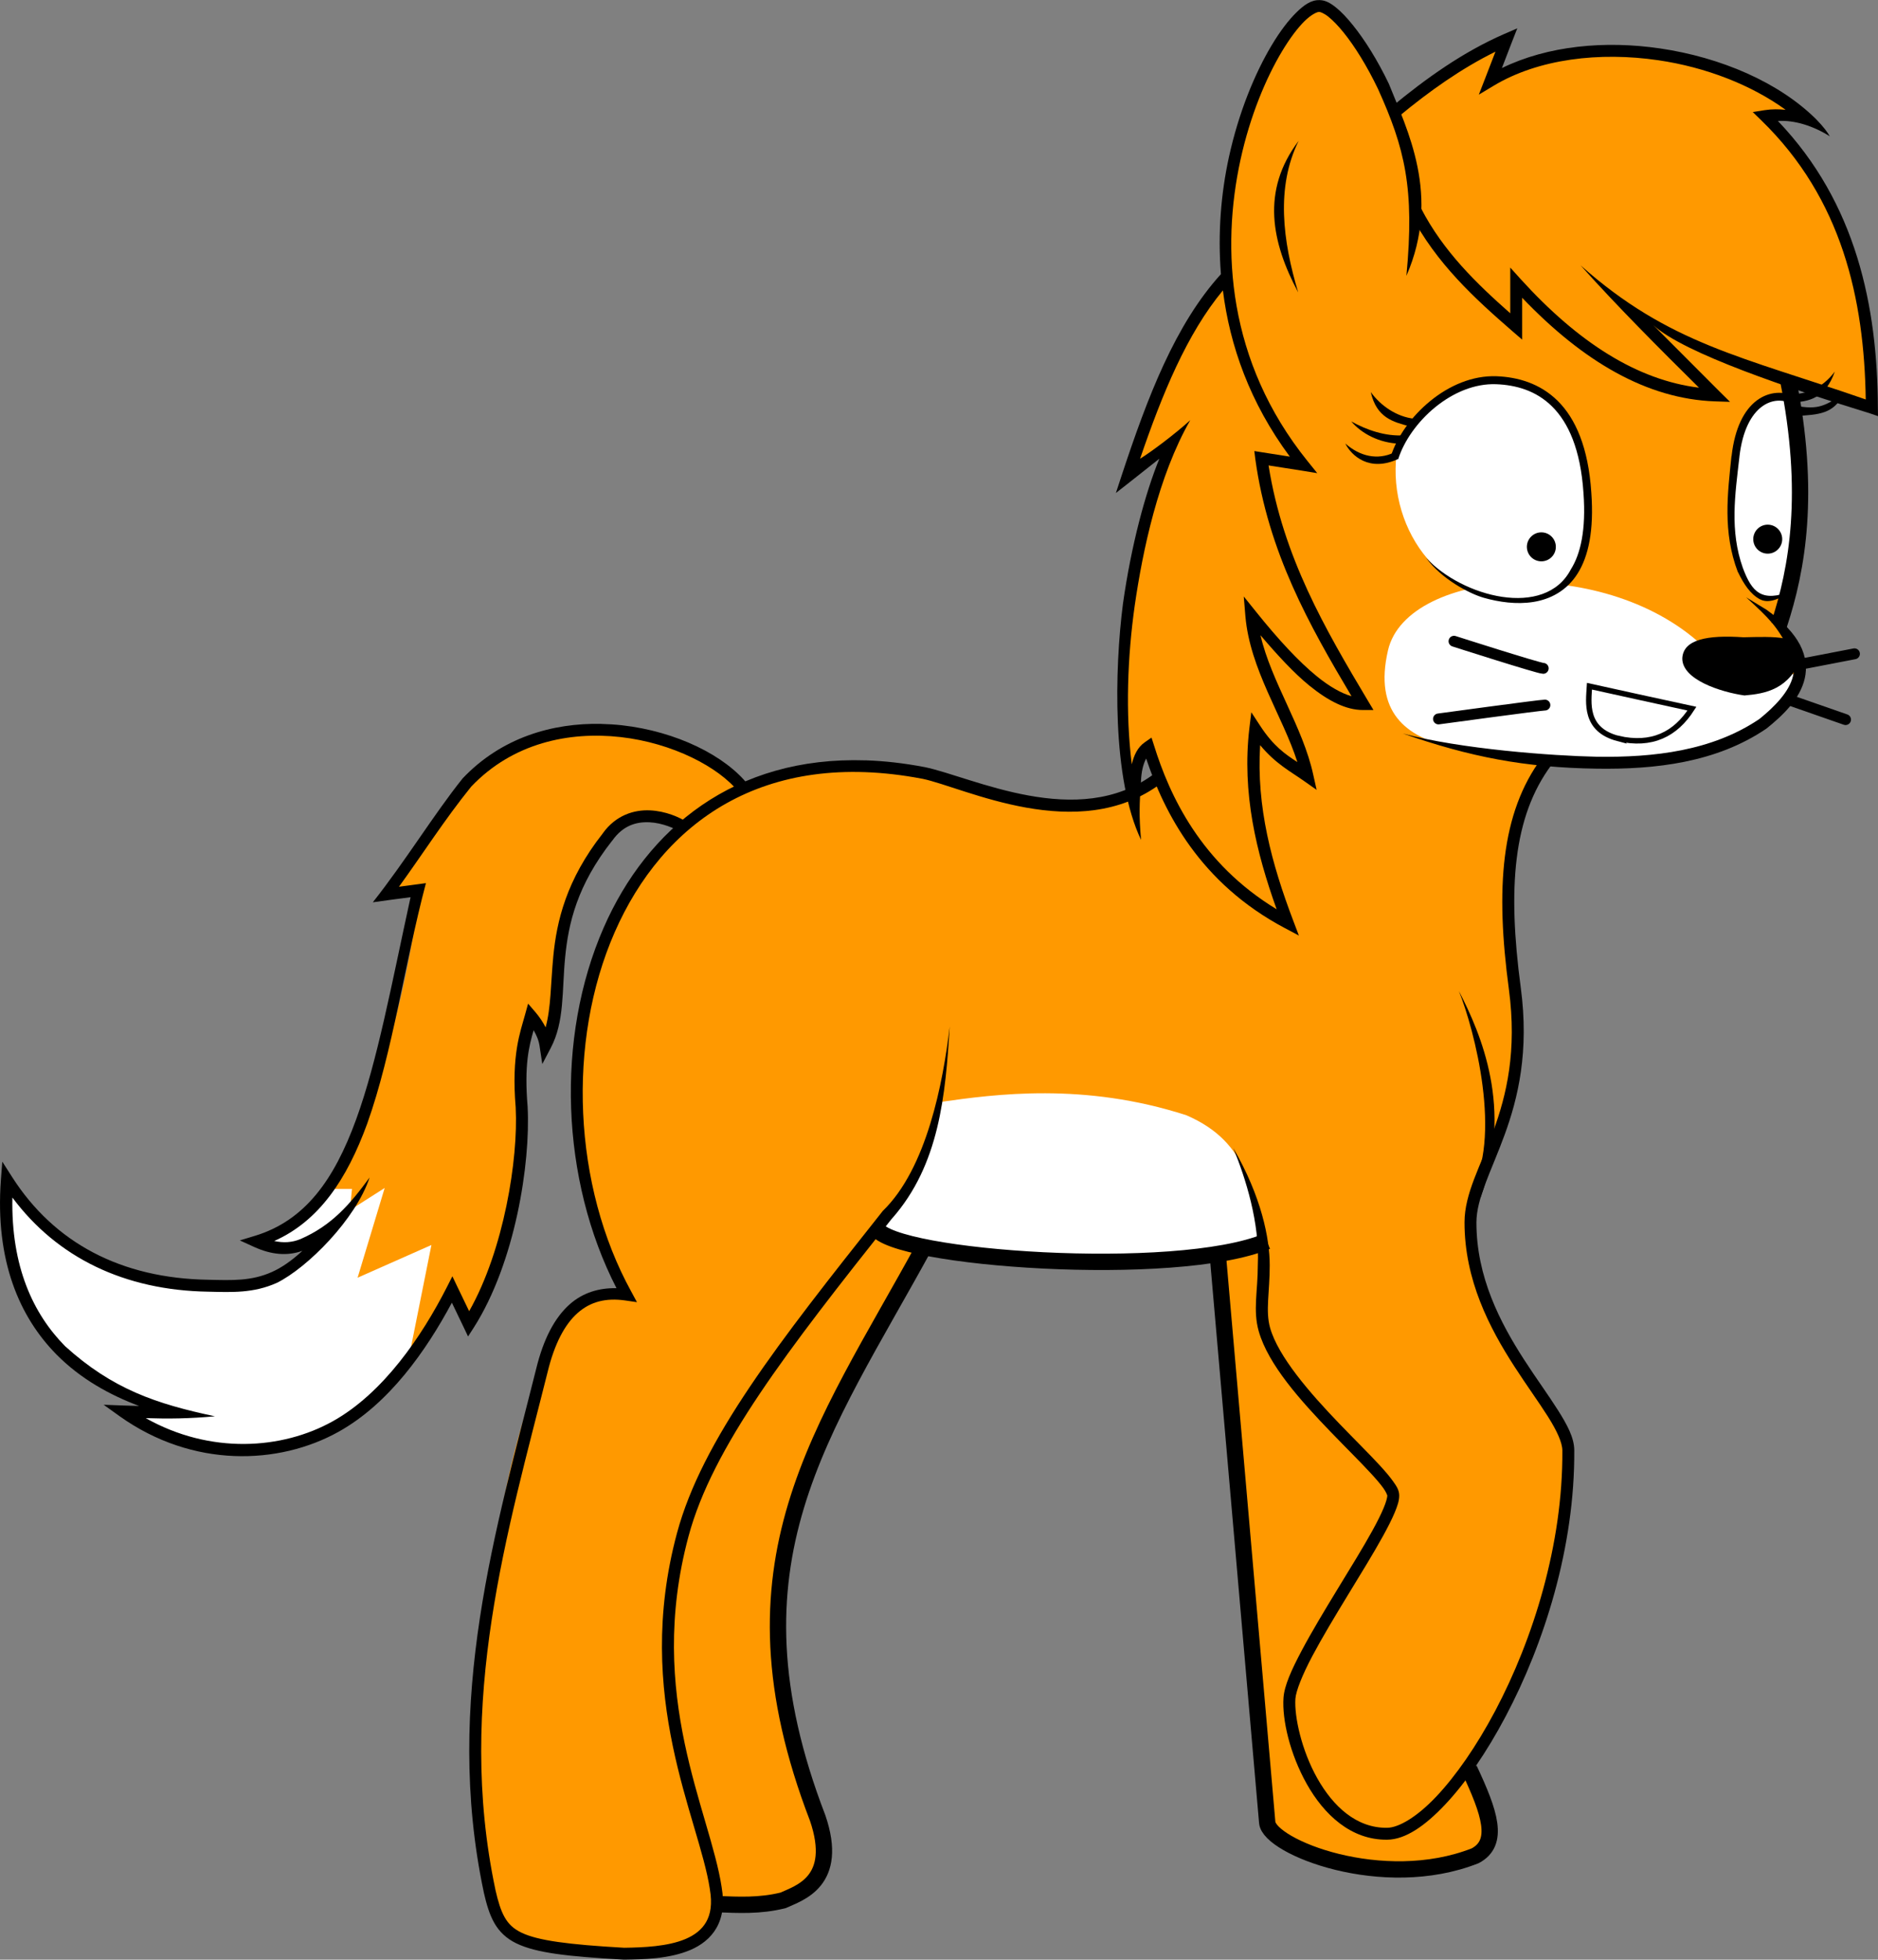 <svg viewBox="0,0,147.962,154.327" height="154.327" width="147.962" xmlns:xlink="http://www.w3.org/1999/xlink" xmlns="http://www.w3.org/2000/svg" version="1.1"><rect x="0" y="0" width="147.962" height="154.327" fill="#808080" stroke="none"/><g transform="translate(-166.299,-102.75)"><g style="mix-blend-mode: normal" stroke-dashoffset="0" stroke-dasharray="" stroke-miterlimit="10" stroke-linejoin="miter" fill-rule="nonzero" data-paper-data="{&quot;isPaintingLayer&quot;:true}"><g stroke-linecap="butt" stroke-width="0.857" stroke="none"><path fill="#ff9900" d="M287.989,162.726c-4.004,7.018 -2.695,14.471 -2.083,21.866c-1.004,5.21 -2.54,9.885 -3.851,14.786c0.464,7.598 5.099,11.458 8.12,16.764c-1.378,8.992 -3.066,17.877 -8.017,25.613l1.562,5.936c-7.735,5.447 -14.187,1.313 -17.597,-1.251l-3.54,-44.877c-7.81,1.066 -15.619,0.778 -23.429,-0.313c-5.357,8.467 -10.372,17.166 -11.223,25.288c-1.103,10.535 2.932,19.803 3.101,23.234c-1.889,3.046 -4.877,2.794 -7.704,3.02l-1.56,2.602c-5.137,2.228 -10.275,1.342 -15.411,-0.73c-5.573,-11.161 -0.089,-53.512 9.267,-49.77c-5.255,-12.566 -5.515,-25.806 4.477,-37.069c-3.522,-1.578 -9.496,-2.675 -10.724,17.494l-1.146,-2.188c-1.328,7.897 -0.998,16.236 -4.997,23.532l-1.25,-1.876c-2.522,2.823 -7.494,18.149 -25.822,9.373l3.019,-0.416c-11.69,-5.08 -11.639,-11.375 -12.286,-17.595c3.124,4.484 15.498,13.018 24.678,4.269l-4.998,0.104c4.635,-1.11 10.21,-9.153 12.824,-27.559l-2.829,0.07c9.05,-14.718 18.474,-15.461 28.113,-8.227c4.547,-1.81 9.092,-1.663 13.64,-1.562c6.243,2.152 12.434,5.202 19.056,0.938l-0.625,-2.395l-1.665,2.083c-0.815,-8.712 0.125,-17.423 3.748,-26.134l-3.54,2.083c2.013,-5.381 3.969,-10.799 7.602,-15.098c0.09,-6.894 -0.79,-12.831 7.08,-21.657c2.81,1.56 4.721,4.555 6.144,8.33l8.851,-5.414l-1.041,2.707c5.979,-1.533 9.816,-5.575 24.885,3.436l-3.229,-0.104c7.757,7.444 7.496,15.196 8.329,22.907l-6.663,-2.292c0.442,6.181 0.984,12.336 -0.731,19.055c7.549,10.655 -13.212,11.366 -18.534,11.037z"></path><path fill="#ffffff" d="M291.477,141.538c0.141,4.19 -0.153,7.363 -4.476,8.172c-6.351,1.189 -11.122,-4.507 -10.725,-10.62c0.23,-3.55 5.097,-6.93 8.642,-6.403c3.632,0.539 6.373,3.316 6.559,8.851z"></path><path fill="#ffffff" d="M307.884,155.936c-2.611,5.845 -8.89,7.486 -17.181,6.82c-4.721,-1.197 -17.325,1.004 -15.046,-8.799c1.516,-6.517 17.412,-7.65 25.094,-0.052l7.133,2.031z"></path><path fill="#ffffff" d="M265.759,200.577c-9.717,1.462 -19.639,2.123 -30.455,-0.678c2.337,-3.289 4.363,-6.658 5.05,-10.361c4.353,-0.62 11.334,-1.572 19.419,1.042c5.058,2.182 5.189,6.214 5.986,9.997z"></path><path fill="#ffffff" d="M198.523,209.632c-3.838,3.931 -8.972,10.549 -22.238,4.491l2.726,-0.221c-6.923,-3.39 -12.677,-7.798 -12.223,-17.595c3.84,5.34 17.392,11.932 24.445,4.124l-4.318,0.31l5.348,-4.362h1.768l-0.166,1.675l2.742,-1.748l-2.134,7.067l5.816,-2.577l-1.767,8.835z"></path><path fill="#ffffff" d="M307.075,149.555c-3.64,1.337 -4.483,-3.23 -4.334,-9.619c0.372,-4.705 3.034,-6.143 4.724,-5.908c0.749,5.175 0.58,10.351 -0.39,15.527z"></path></g><g><path stroke-linecap="butt" stroke-width="0.857" stroke="none" fill="#000000" d="M284.211,132.38c1.641,0.063 3.407,0.547 4.812,1.937c1.405,1.391 2.417,3.664 2.651,7.229c0.216,2.975 -0.221,5.013 -1.085,6.379c-0.864,1.365 -2.152,2.018 -3.483,2.23c-1.33,0.213 -2.715,0.007 -3.884,-0.322c-1.168,-0.329 -3.363,-1.493 -4.58,-3.166c2.845,3.092 9.382,4.83 11.417,0.926c0.766,-1.209 1.209,-3.115 0.998,-6.006c-0.228,-3.466 -1.205,-5.571 -2.475,-6.828c-1.27,-1.257 -2.865,-1.693 -4.402,-1.751c-1.713,-0.065 -3.412,0.676 -4.804,1.81c-1.392,1.133 -2.458,2.652 -2.914,4.079l-0.597,-0.186c0.502,-1.572 1.64,-3.176 3.122,-4.382c1.48,-1.208 3.317,-2.021 5.224,-1.949z"></path><path stroke-linecap="butt" stroke-width="0.857" stroke="none" fill="#000000" d="M286.597,145.788c0.016,-0.619 0.521,-1.114 1.142,-1.114c0.629,0 1.14,0.512 1.14,1.142c0,0.63 -0.511,1.141 -1.14,1.141c-0.63,0 -1.142,-0.511 -1.142,-1.141"></path><path stroke-linecap="butt" stroke-width="0.857" stroke="none" fill="#000000" d="M304.433,145.181c0.015,-0.618 0.521,-1.113 1.139,-1.113c0.631,0 1.142,0.512 1.142,1.141c0,0.631 -0.511,1.142 -1.142,1.142c-0.629,0 -1.139,-0.511 -1.139,-1.142"></path><path stroke-linecap="butt" stroke-width="0.857" stroke="none" fill="#000000" d="M306.267,133.691c0.529,-0.038 1.048,0.07 1.507,0.304l-0.283,0.557c-0.729,-0.369 -1.606,-0.359 -2.396,0.234c-0.787,0.593 -1.507,1.809 -1.752,3.923c0,0.007 0.002,0.014 0,0.02c-0.341,2.991 -0.777,5.781 0.268,8.74c0.717,1.92 1.488,2.755 3.835,1.826c-0.946,0.63 -1.801,1.03 -2.518,0.634c-0.715,-0.395 -1.234,-1.163 -1.692,-2.112l-0.011,-0.019l-0.011,-0.01c-1.2,-3.16 -0.799,-6.165 -0.499,-9.107l0.011,-0.01v-0.01c0.253,-2.237 1.01,-3.64 1.985,-4.373c0.488,-0.365 1.028,-0.557 1.556,-0.597z"></path><path stroke-linecap="butt" stroke-width="0.857" stroke="none" fill="#000000" d="M303.738,157.519c-1.879,-0.269 -4.937,-1.252 -4.895,-2.942c0.087,-1.464 1.961,-1.837 4.816,-1.64c2.354,-0.051 4.839,-0.191 4.633,1.51c-1.038,2.619 -2.898,2.929 -4.554,3.072z"></path><path stroke-linecap="butt" stroke-width="0.429" stroke="#000000" fill="none" d="M293.768,160.904c-2.648,-0.7 -2.316,-2.827 -2.239,-4.113c0,0 7.55,1.666 8.07,1.77c-1.293,2.017 -3.15,2.962 -5.831,2.343z"></path><path stroke-linecap="round" stroke-width="0.857" stroke="#000000" fill="none" d="M287.884,155.384c-0.363,0 -7.028,-2.135 -7.028,-2.135"></path><path stroke-linecap="round" stroke-width="0.857" stroke="#000000" fill="none" d="M279.633,159.368c0,0 8.019,-1.092 8.383,-1.092"></path><path stroke-linecap="round" stroke-width="0.857" stroke="#000000" fill="none" d="M307.226,157.858l4.478,1.562"></path><path stroke-linecap="round" stroke-width="0.857" stroke="#000000" fill="none" d="M312.406,154.239l-4.322,0.834"></path><path stroke-linecap="butt" stroke-width="0.857" stroke="none" fill="#000000" d="M276.463,138.891c-2.268,1.063 -3.696,-0.256 -4.171,-1.213c1.153,1.014 2.54,1.333 3.853,0.703z"></path><path stroke-linecap="butt" stroke-width="0.857" stroke="none" fill="#000000" d="M276.588,137.697c-1.651,-0.064 -3.014,-0.806 -3.827,-1.757c1.188,0.659 2.676,1.188 4.139,1.092z"></path><path stroke-linecap="butt" stroke-width="0.857" stroke="none" fill="#000000" d="M277.369,136.331c-1.29,-0.354 -2.613,-0.656 -3.072,-2.708c0.756,1.055 2.022,1.963 3.462,2.108z"></path><path stroke-linecap="butt" stroke-width="0.857" stroke="none" fill="#000000" d="M307.655,134.681c2.028,0.411 2.433,-0.057 3.865,-0.847c-0.784,1.506 -1.898,1.57 -3.681,1.676z"></path><path stroke-linecap="butt" stroke-width="0.857" stroke="none" fill="#000000" d="M306.918,133.743c1.534,0.215 2.949,-0.399 3.941,-1.73c-0.743,2.1 -2.027,2.389 -3.443,2.429z"></path></g><g stroke-linecap="butt"><path stroke-width="0.857" stroke="none" fill="#000000" d="M287.769,162.441l0.753,0.566c-3.009,4.052 -3.454,9.686 -2.408,17.51c0.677,5.054 -0.219,8.72 -1.271,11.601c-1.052,2.881 -2.217,4.985 -2.221,6.897c-0.005,4.28 1.859,7.876 3.767,10.829c0.954,1.476 1.915,2.785 2.651,3.952c0.737,1.165 1.286,2.177 1.291,3.17c0.048,7.627 -2.375,15.222 -5.4,20.942c-1.512,2.86 -3.17,5.257 -4.773,6.954c-1.604,1.701 -3.14,2.751 -4.558,2.768c-2.881,0.039 -5.004,-2.009 -6.34,-4.381c-1.336,-2.372 -1.956,-5.082 -1.839,-6.79c0.067,-0.969 0.638,-2.216 1.427,-3.707c0.791,-1.49 1.815,-3.189 2.829,-4.853c1.013,-1.662 2.022,-3.286 2.758,-4.626c0.37,-0.67 0.668,-1.269 0.871,-1.751c0.205,-0.482 0.298,-0.866 0.295,-0.998c0,0 -0.078,-0.251 -0.303,-0.567c-0.224,-0.316 -0.572,-0.722 -0.989,-1.174c-0.832,-0.905 -1.964,-2.018 -3.15,-3.248c-2.37,-2.458 -4.945,-5.311 -5.693,-7.962c-0.46,-1.636 -0.066,-3.165 -0.069,-5.174c0.162,-3.368 -0.965,-6.859 -1.924,-9.222c2.204,3.803 2.863,7.097 2.863,9.222c0.002,2.122 -0.348,3.582 0.029,4.918c0.638,2.26 3.119,5.125 5.468,7.561c1.175,1.22 2.311,2.337 3.169,3.268c0.429,0.466 0.79,0.888 1.055,1.263c0.268,0.374 0.469,0.676 0.481,1.085c0.011,0.423 -0.138,0.855 -0.362,1.39c-0.224,0.535 -0.541,1.153 -0.919,1.84c-0.755,1.371 -1.766,3.005 -2.778,4.665c-1.012,1.66 -2.027,3.348 -2.799,4.803c-0.771,1.456 -1.278,2.727 -1.32,3.337c-0.095,1.393 0.479,4.055 1.722,6.261c1.242,2.206 3.08,3.934 5.508,3.903c0.919,-0.012 2.36,-0.859 3.883,-2.475c1.524,-1.615 3.156,-3.95 4.637,-6.748c2.961,-5.599 5.33,-13.07 5.283,-20.495c-0.004,-0.62 -0.434,-1.556 -1.145,-2.679c-0.71,-1.125 -1.668,-2.437 -2.641,-3.944c-1.944,-3.01 -3.929,-6.792 -3.922,-11.347c0.003,-2.27 1.256,-4.406 2.28,-7.209c1.023,-2.804 1.867,-6.263 1.213,-11.153c-1.06,-7.917 -0.636,-13.855 2.593,-18.204z"></path><path stroke-width="1.286" stroke="#000000" fill="none" d="M282.054,242.069c1.606,3.419 2.426,5.795 0.469,6.828c-7.293,2.874 -16.222,-0.711 -16.384,-2.624l-3.874,-44.481"></path><path stroke-width="1.286" stroke="#000000" fill="none" d="M266.111,200.504c-7.184,2.981 -29.525,1.375 -30.776,-1.031"></path><path stroke-width="1.286" stroke="#000000" fill="none" d="M222.768,252.702c1.699,0.065 3.388,0.163 5.228,-0.295c1.263,-0.58 4.438,-1.475 2.725,-6.481c-7.768,-20.183 0.41,-30.359 8.467,-45.133"></path><path stroke-width="0.857" stroke="none" fill="#000000" d="M234.496,162.627c1.475,0.049 3.015,0.221 4.625,0.529h0.01c3.744,0.762 12.098,5.04 18.108,0.529l0.558,0.742c-6.563,4.928 -15.54,0.323 -18.842,-0.351c-0.004,0 -0.007,0 -0.011,0c-12.535,-2.385 -20.45,3.495 -24.221,12.102c-3.772,8.607 -3.272,19.969 1.311,28.29l0.449,0.831l-0.929,-0.136c-1.53,-0.216 -2.739,0.098 -3.747,0.989c-1.007,0.89 -1.818,2.411 -2.358,4.626c-3.127,12.483 -7.258,25.975 -4.118,40.792c0.001,0.003 0,0.007 0,0.009c0.211,0.923 0.423,1.627 0.725,2.154c0.301,0.528 0.673,0.899 1.319,1.214c1.289,0.627 3.702,0.943 8.091,1.193c0.013,0 0.027,0 0.039,0c1.447,-0.021 3.404,-0.092 4.814,-0.694c0.709,-0.304 1.268,-0.728 1.614,-1.331c0.345,-0.604 0.497,-1.419 0.293,-2.582v-0.012c-0.856,-5.617 -6.068,-15.099 -2.592,-28.026c1.976,-7.349 7.953,-14.965 16.19,-25.346v-0.01l0.01,-0.009c3.488,-3.353 4.769,-10.145 5.292,-14.537c-0.336,5.371 -0.802,10.897 -4.568,15.142c-0.006,0.008 -0.013,0.014 -0.02,0.02c-8.224,10.367 -14.1,17.943 -15.993,24.984c-3.382,12.584 1.695,21.629 2.612,27.634c0,0.003 0,0.009 0,0.01c0.23,1.318 0.059,2.38 -0.411,3.198c-0.471,0.822 -1.216,1.374 -2.054,1.733c-1.677,0.715 -3.746,0.741 -5.203,0.764h-0.018h-0.02c-4.441,-0.254 -6.904,-0.523 -8.482,-1.291c-0.789,-0.384 -1.339,-0.923 -1.722,-1.594c-0.382,-0.671 -0.614,-1.46 -0.833,-2.416v-0.01c-3.202,-15.098 1.011,-28.762 4.127,-41.212c0.568,-2.329 1.44,-4.024 2.652,-5.096c1.016,-0.898 2.278,-1.292 3.678,-1.262c-4.388,-8.531 -4.808,-19.73 -1.008,-28.398c3.417,-7.8 10.319,-13.509 20.63,-13.169z"></path><path stroke-width="0.857" stroke="none" fill="#000000" d="M270.277,102.75v0.009c0.452,0.009 0.844,0.234 1.262,0.567c0.426,0.339 0.872,0.809 1.339,1.39c0.939,1.161 1.951,2.768 2.846,4.637c1.418,3.576 4.134,8.81 1.381,15.121c0.661,-6.917 -0.131,-10.053 -2.233,-14.71c-0.867,-1.811 -1.841,-3.376 -2.72,-4.461c-0.437,-0.543 -0.857,-0.967 -1.202,-1.242c-0.345,-0.275 -0.628,-0.372 -0.705,-0.372h-0.01h-0.01c-0.142,-0.006 -0.606,0.193 -1.145,0.725c-0.538,0.531 -1.156,1.346 -1.78,2.386c-1.248,2.082 -2.51,5.064 -3.268,8.54c-1.517,6.954 -1.056,15.861 5.283,23.722l0.765,0.949l-1.204,-0.196l-2.631,-0.411c1.143,7.205 4.45,12.869 7.844,18.558l0.422,0.703h-0.822c-1.325,0.005 -2.726,-0.701 -4.235,-1.927c-1.191,-0.967 -2.48,-2.358 -3.845,-3.962c0.855,3.692 3.339,7.212 4.159,10.995l0.264,1.184l-0.987,-0.695c-1.068,-0.757 -2.232,-1.346 -3.463,-2.827c-0.308,4.845 0.914,9.366 2.611,13.832l0.441,1.163l-1.106,-0.588c-6.697,-3.543 -9.503,-9.108 -10.926,-13.353c-0.246,0.449 -0.384,1.079 -0.411,1.831c-0.112,1.711 -0.169,2.588 0.009,4.578c-2.305,-4.834 -2.088,-13.459 -1.427,-18.596c0.658,-4.656 1.77,-8.733 2.867,-11.425l-2.191,1.733l-1.233,0.968l0.489,-1.487c2.011,-6.074 4.179,-11.776 7.787,-15.75c-0.259,-3.256 0.014,-6.386 0.625,-9.195c0.782,-3.579 2.069,-6.652 3.376,-8.834c0.653,-1.091 1.316,-1.96 1.937,-2.572c0.614,-0.606 1.186,-1 1.83,-0.978c0.006,0.002 0.011,-0.009 0.019,-0.009zM262.647,125.621c-2.835,3.418 -4.771,8.125 -6.525,13.255c0.889,-0.544 2.787,-1.974 3.953,-3.036c-2.523,4.411 -3.748,10.278 -4.373,14.589c-0.573,4.051 -0.739,8.461 -0.235,12.511c0.172,-0.704 0.45,-1.34 1.037,-1.741l0.518,-0.362l0.196,0.607c1.228,3.958 3.693,9.296 9.664,12.913c-1.616,-4.51 -2.742,-9.174 -2.152,-14.232l0.157,-1.282l0.704,1.076c1.038,1.587 1.966,2.227 2.924,2.846c-1.15,-3.613 -3.741,-7.303 -4.097,-11.504l-0.127,-1.536l0.968,1.203c1.767,2.204 3.371,3.929 4.794,5.087c1.016,0.824 1.931,1.334 2.729,1.566c-3.325,-5.59 -6.563,-11.329 -7.582,-18.684l-0.077,-0.626l0.617,0.098l2.18,0.342c-3.154,-4.249 -4.73,-8.749 -5.273,-13.089z"></path><path stroke-width="0.857" stroke="none" fill="#000000" d="M285.842,104.98l-0.411,1.047l-0.802,2.083c3.624,-1.767 8.127,-2.182 12.462,-1.546c4.791,0.704 9.369,2.668 12.307,5.586c0.584,0.601 0.874,1.002 1.067,1.335c-1.307,-0.824 -2.788,-1.29 -4.09,-1.207c6.193,6.473 7.845,14.64 7.876,22.588l0.01,0.656l-0.626,-0.215c-6.255,-1.932 -14.668,-4.724 -17.079,-6.955l5.195,5.204l0.851,0.841l-1.194,-0.039c-5.335,-0.192 -10.361,-3.117 -15.182,-8.159v2.269v1.028l-0.783,-0.676c-2.92,-2.534 -6.006,-5.338 -8.021,-9.244l0.833,-0.43c1.748,3.39 4.382,5.938 7.033,8.276v-2.386v-1.214l0.812,0.9c4.569,5.033 9.219,7.963 14.058,8.559c-3.13,-3.093 -6.578,-6.55 -9.327,-9.632c7.005,6.224 12.755,7.182 22.464,10.56c-0.119,-7.895 -1.862,-15.8 -8.227,-21.98l-0.676,-0.656l0.929,-0.147c0.596,-0.093 1.14,-0.082 1.662,-0.029c-2.696,-1.955 -6.269,-3.351 -10.027,-3.903c-4.625,-0.679 -9.443,-0.115 -12.971,2.005l-1.174,0.705l0.499,-1.282l0.812,-2.104c-2.695,1.33 -5.2,3.103 -7.62,5.106l-0.607,-0.724c2.775,-2.295 5.679,-4.361 8.912,-5.771z"></path><path stroke-width="1.286" stroke="#000000" fill="none" d="M307.157,132.546c1.819,9.032 0.759,14.986 -0.7,19.418"></path><path stroke-width="0.857" stroke="none" fill="#000000" d="M305.495,150.78c1.306,0.938 2.15,1.849 2.623,2.759c0.472,0.91 0.562,1.819 0.372,2.641c-0.381,1.645 -1.75,2.93 -3.013,3.944l-0.02,0.01l-0.009,0.01c-3.947,2.672 -8.74,3.208 -13.352,3.14c-5.69,-0.084 -9.99,-0.927 -15.272,-2.768c4.529,1.228 11.82,1.76 15.279,1.829c4.517,0.067 9.087,-0.465 12.785,-2.954c0.003,-0.004 0.007,-0.007 0.01,-0.011c0.006,-0.004 0.012,-0.006 0.02,-0.009c1.2,-0.967 2.363,-2.155 2.649,-3.394c0.146,-0.625 0.096,-1.273 -0.283,-2.005c-0.961,-1.902 -1.579,-2.504 -3.405,-4.178z"></path><path stroke-width="0.857" stroke="none" fill="#000000" d="M213.669,159.761c0.549,0.012 1.097,0.047 1.632,0.106c4.29,0.483 8.133,2.391 9.957,4.704l-0.743,0.578c-1.572,-1.996 -5.248,-3.894 -9.322,-4.353c-4.066,-0.458 -8.493,0.465 -11.759,3.893c-0.006,0.006 -0.013,0.014 -0.018,0.019c-2.098,2.597 -3.846,5.348 -5.684,7.875c0.708,-0.095 1.416,-0.19 2.125,-0.284c-1.694,6.385 -2.608,13.279 -4.626,18.939c-1.603,4.392 -3.796,7.673 -7.327,9.244c0.74,0.162 1.406,0.123 2.084,-0.158c2.444,-1.065 3.891,-2.733 5.43,-4.843c-1.085,3.278 -4.894,7.106 -7.308,8.297c-1.841,0.827 -3.561,0.737 -5.389,0.695c-0.003,0 -0.007,0 -0.01,0c-6.618,-0.104 -11.919,-2.696 -15.436,-7.414c-0.111,5.433 1.633,9.148 4.146,11.701c3.749,3.398 7.201,4.551 11.812,5.527c-2.023,0.183 -3.625,0.204 -5.452,0.144c5.091,2.864 10.737,2.479 14.74,0.245c3.97,-2.216 7,-6.665 8.988,-10.564l0.432,-0.852l0.411,0.863l0.91,1.887c2.743,-4.838 3.873,-11.996 3.667,-16.012c0,-0.005 0.002,-0.008 0,-0.011c0,-0.003 0.002,-0.009 0,-0.011c-0.351,-4.188 0.372,-5.968 0.743,-7.338l0.234,-0.849l0.578,0.673c0.303,0.358 0.576,0.754 0.802,1.194c0.429,-1.555 0.395,-3.404 0.606,-5.595c0.268,-2.763 1.019,-6.019 3.895,-9.675c0.003,-0.005 0.005,-0.012 0.01,-0.018c1.023,-1.425 2.46,-1.856 3.707,-1.8c1.251,0.057 2.329,0.543 2.906,0.92l-0.509,0.783c-0.418,-0.274 -1.411,-0.717 -2.437,-0.764c-1.025,-0.047 -2.071,0.244 -2.913,1.428l-0.01,0.01l-0.011,0.01c-2.768,3.514 -3.448,6.52 -3.706,9.196c-0.26,2.675 -0.039,5.047 -1.135,7.131l-0.664,1.263l-0.215,-1.418c-0.069,-0.467 -0.247,-0.864 -0.47,-1.242c-0.365,1.266 -0.748,2.74 -0.471,6.026v0.01v0.011c0.233,4.455 -0.985,12.249 -4.234,17.355l-0.46,0.713l-0.363,-0.764l-0.911,-1.897c-2.028,3.785 -4.943,7.944 -8.921,10.163c-4.712,2.629 -11.496,2.877 -17.245,-1.214l-1.271,-0.91l1.554,0.058l1.242,0.038c-2.284,-0.857 -4.599,-2.116 -6.516,-4.059c-2.899,-2.942 -4.847,-7.363 -4.373,-13.773l0.109,-1.41l0.763,1.195c3.324,5.202 8.593,8.001 15.486,8.108c1.848,0.042 3.373,0.114 4.998,-0.616c0.753,-0.338 1.544,-0.875 2.396,-1.663c-1.202,0.427 -2.45,0.305 -3.795,-0.303l-1.134,-0.518l1.194,-0.362c3.932,-1.198 6.223,-4.382 7.963,-9.146c1.683,-4.608 2.802,-10.684 4.295,-17.52c-0.993,0.127 -1.984,0.262 -2.974,0.401c2.582,-3.265 4.838,-6.963 7.043,-9.714l0.01,-0.01l0.01,-0.018c3.059,-3.236 7.098,-4.391 10.934,-4.308z"></path><path stroke-width="0.857" stroke="none" fill="#000000" d="M281.243,180.803c1.753,3.395 4.28,9.261 1.713,16.228l-0.881,-0.322c2.669,-4.229 0.364,-12.962 -0.833,-15.906z"></path><path stroke-width="0.857" stroke="none" fill="#000000" d="M268.614,113.844c-1.804,3.663 -1.248,7.886 -0.037,11.928c-2.095,-3.927 -2.937,-8.001 0.037,-11.928z"></path></g></g></g></svg>